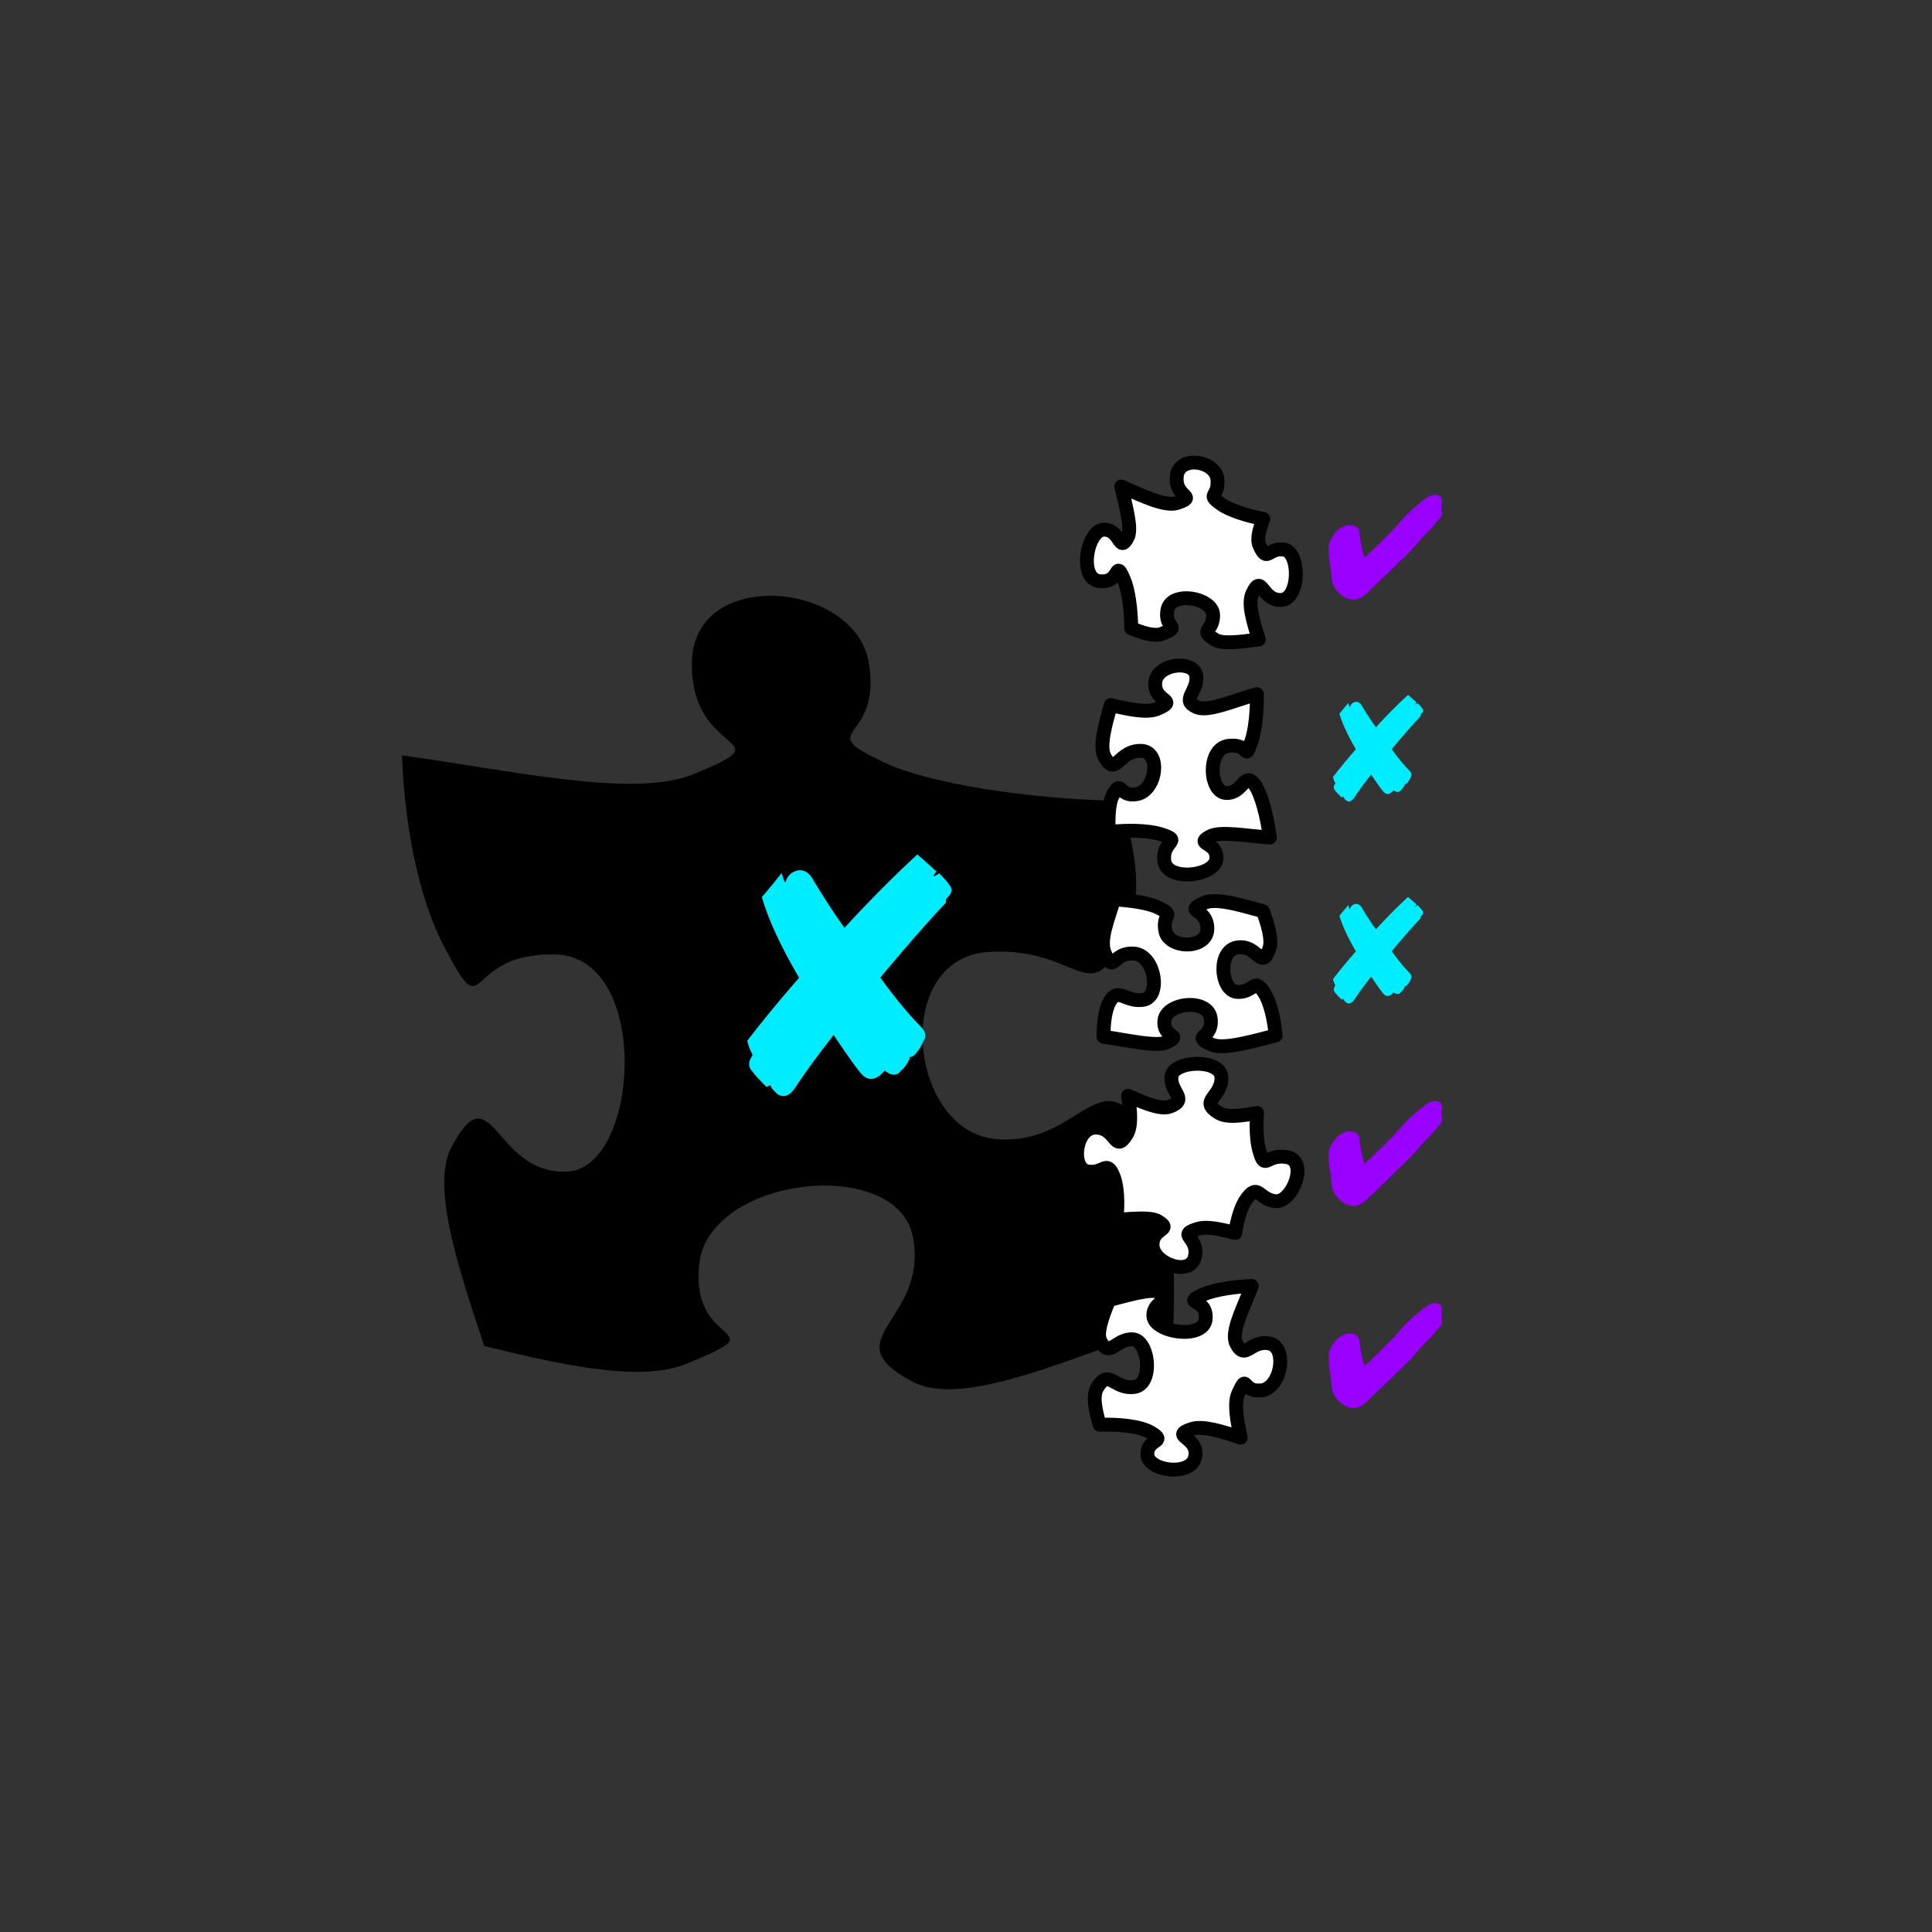 <svg version="1.1" viewBox="0.0 0.0 557.858 557.858" fill="none" stroke="none" stroke-linecap="square" stroke-miterlimit="10" xmlns:xlink="http://www.w3.org/1999/xlink" xmlns="http://www.w3.org/2000/svg"><rect x="0.0" y="0.0" width="557.858" height="557.858" fill="#333333" stroke="none"/><clipPath id="p.0"><path d="m0 0l557.858 0l0 557.858l-557.858 0l0 -557.858z" clip-rule="nonzero"/></clipPath><g clip-path="url(#p.0)"><path fill="#000000" fill-opacity="0.0" d="m0 0l557.858 0l0 557.858l-557.858 0z" fill-rule="evenodd"/><path fill="#000000" d="m338.822 382.14c-28.135 9.17 -60.457 24.763 -75.335 16.81c-23.444 -12.432 4.379 -17.223 0.201 -41.372c-3.433 -19.84 -40.989 -19.267 -55.867 -4.389c-3.241 3.241 -5.416 7.167 -5.909 11.727c-2.114 18.642 11.888 19.317 8.224 22.981c-1.299 1.299 -4.822 2.97 -12.1 5.959c-13.046 5.295 -35.785 0.312 -58.202 -5.194c-7.852 -23.555 -15.301 -46.284 -9.482 -57.397c1.661 -3.151 3.1 -5.255 4.399 -6.553c7.952 -7.952 10.791 14.374 28.93 13.589c3.03 -0.111 5.697 -1.49 7.962 -3.755c13.418 -13.418 12.603 -58.243 -11.123 -58.937c-27.732 -0.815 -19.267 22.931 -32.715 -3.161c-6.936 -13.458 -11.012 -34.245 -11.727 -54.327c30.38 4.067 66.769 12.532 83.992 5.496c6.734 -2.768 10.167 -4.449 11.506 -5.788c4.188 -4.188 -11.959 -5.174 -11.808 -26.323c0.04 -5.677 2.003 -10.036 5.144 -13.177c12.291 -12.291 42.61 -5.889 45.932 12.875c4.077 23.645 -17.022 18.854 4.49 28.95c12.23 5.909 40.979 10.6 68.198 11.103c4.177 13.358 6.412 26.001 2.547 35.584c-2.617 6.382 -4.721 10.137 -6.754 12.17c-6.764 6.764 -12.734 -5.607 -34.134 -4.117c-5.104 0.393 -9.11 2.366 -12.079 5.335c-13.217 13.217 -6.15 46.254 13.821 48.589c24.672 2.849 30.38 -24.461 44.029 -1.832c6.533 10.801 8.677 32.715 7.862 55.152z" fill-rule="evenodd"/><path fill="#000000" fill-opacity="0.0" d="m188.866 219.53l85.89 0l0 129.291l-85.89 0z" fill-rule="evenodd"/><path fill="#00edff" d="m273.882 255.211q1.797 1.844 -0.219 3.859l-0.516 0.516l0 1.031q-7.547 7.938 -18.969 21.641q6.5 8.969 11.703 14.172q2.156 2.156 0.688 4.328q-0.781 1.938 -1.891 3.062q-0.75 1.484 -2.609 1.484q-0.266 -0.578 0.25 -0.328q-0.219 -0.141 0.422 0.594q-1.344 2.672 -2.5 3.453q-1.547 2.328 -4.312 0.469q-0.703 -0.688 -1.219 -1.703q1.078 -0.531 1.469 0.625q-1.281 1.297 -2.078 2.094q-2.828 2.109 -5.047 -0.094q-1.891 -1.906 -8.359 -11.578q-7.203 9.219 -11.062 15.188q-2.469 3.703 -5.25 1.828q-0.469 -0.469 -1.312 -1.328q-1.422 -2.125 -0.438 -4.047q1.203 0.734 1.188 1.266q0 1.0 -0.062 1.0q-0.625 0.203 -2.438 1.109q-3.625 -3.656 -3.984 -4.359q-1.938 -1.922 -0.281 -4.422q0.312 -0.328 0.141 -0.766q-0.766 -1.172 -1.438 -3.781q6.25 -8.203 14.969 -18.203q-7.938 -13.562 -10.75 -23.266q2.75 -3.203 5.719 -6.969q0.953 3.594 1.391 2.359q0.625 0.781 0.625 0.359q0.016 1.172 -1.156 1.047q0.547 -3.984 4.188 -4.594q2.219 0 3.516 1.922q5.297 8.844 9.562 14.719q11.25 -12.188 21.062 -21.188l5.5 4.891q-1.125 1.531 -0.766 1.531q-0.719 0 -0.047 -0.469q-0.469 0.906 1.625 -0.5q2.312 2.344 2.688 3.047z" fill-rule="nonzero"/><path fill="#ffffff" d="m320.235 375.379c-2.003 4.929 -3.663 9.551 -2.507 11.835c1.094 2.128 2.052 2.367 3.141 1.935c1.022 -0.406 2.16 -1.399 3.639 -1.986c0.742 -0.295 1.569 -0.485 2.509 -0.45c4.495 0.19 6.022 11.689 1.32 13.554c-0.301 0.12 -0.632 0.201 -0.988 0.235c-4.455 0.453 -6.279 -2.954 -8.372 -2.124c-0.66 0.262 -1.344 0.945 -2.148 2.3c-1.409 2.388 -0.559 6.42 0.679 10.705c5.805 -0.202 11.852 0.482 14.751 2.212c5.005 2.992 -1.103 1.622 -0.953 6.405c0.118 3.539 6.957 5.365 10.986 3.766c1.452 -0.576 2.539 -1.599 2.814 -3.143c1.009 -5.508 -6.596 -5.822 -1.989 -7.65c0.28 -0.111 0.61 -0.229 0.991 -0.353c3.285 -1.069 8.784 0.746 14.146 2.482c-1.076 -4.958 -2.016 -9.937 -0.693 -12.8c0.884 -1.909 1.296 -2.645 1.625 -2.775c0.721 -0.286 1.032 2.353 5.031 1.931c0.399 -0.041 0.78 -0.139 1.142 -0.282c4.872 -1.933 6.153 -12.445 1.037 -13.285c-1.403 -0.243 -2.537 -0.02 -3.486 0.356c-1.254 0.497 -2.193 1.265 -3.026 1.595c-1.01 0.401 -1.867 0.169 -2.929 -1.932c-1.669 -3.301 2.159 -10.376 4.477 -16.58c-5.123 0.19 -10.413 1.024 -13.605 2.29c-0.271 0.107 -0.527 0.216 -0.764 0.33c-5.859 2.766 1.522 0.684 1.078 6.854c-0.119 1.573 -1.144 2.601 -2.608 3.182c-4.297 1.705 -12.372 -0.443 -12.493 -4.031c-0.194 -4.803 6.76 -4.444 2.096 -6.762c-2.633 -1.327 -8.895 0.686 -14.901 2.185z" fill-rule="evenodd"/><path stroke="#000000" stroke-width="4.0" stroke-linejoin="round" stroke-linecap="butt" d="m320.235 375.379c-2.003 4.929 -3.663 9.551 -2.507 11.835c1.094 2.128 2.052 2.367 3.141 1.935c1.022 -0.406 2.16 -1.399 3.639 -1.986c0.742 -0.295 1.569 -0.485 2.509 -0.45c4.495 0.19 6.022 11.689 1.32 13.554c-0.301 0.12 -0.632 0.201 -0.988 0.235c-4.455 0.453 -6.279 -2.954 -8.372 -2.124c-0.66 0.262 -1.344 0.945 -2.148 2.3c-1.409 2.388 -0.559 6.42 0.679 10.705c5.805 -0.202 11.852 0.482 14.751 2.212c5.005 2.992 -1.103 1.622 -0.953 6.405c0.118 3.539 6.957 5.365 10.986 3.766c1.452 -0.576 2.539 -1.599 2.814 -3.143c1.009 -5.508 -6.596 -5.822 -1.989 -7.65c0.28 -0.111 0.61 -0.229 0.991 -0.353c3.285 -1.069 8.784 0.746 14.146 2.482c-1.076 -4.958 -2.016 -9.937 -0.693 -12.8c0.884 -1.909 1.296 -2.645 1.625 -2.775c0.721 -0.286 1.032 2.353 5.031 1.931c0.399 -0.041 0.78 -0.139 1.142 -0.282c4.872 -1.933 6.153 -12.445 1.037 -13.285c-1.403 -0.243 -2.537 -0.02 -3.486 0.356c-1.254 0.497 -2.193 1.265 -3.026 1.595c-1.01 0.401 -1.867 0.169 -2.929 -1.932c-1.669 -3.301 2.159 -10.376 4.477 -16.58c-5.123 0.19 -10.413 1.024 -13.605 2.29c-0.271 0.107 -0.527 0.216 -0.764 0.33c-5.859 2.766 1.522 0.684 1.078 6.854c-0.119 1.573 -1.144 2.601 -2.608 3.182c-4.297 1.705 -12.372 -0.443 -12.493 -4.031c-0.194 -4.803 6.76 -4.444 2.096 -6.762c-2.633 -1.327 -8.895 0.686 -14.901 2.185z" fill-rule="evenodd"/><path fill="#ffffff" d="m372.82 160.147c-0.529 -0.796 -1.211 -1.33 -2.038 -1.452c-4.052 -0.584 -4.673 2.849 -6.271 0.441c-0.248 -0.374 -0.522 -0.887 -0.831 -1.578c-0.847 -1.901 -0.091 -4.635 1.121 -7.706c-5.042 -0.991 -9.767 -2.59 -12.018 -4.16c-1.266 -0.884 -1.913 -1.421 -2.19 -1.839c-0.758 -1.143 1.248 -1.386 0.937 -5.403c-0.061 -0.749 -0.317 -1.428 -0.713 -2.025c-2.482 -3.739 -10.515 -4.278 -11.024 1.14c-0.179 1.828 0.284 3.065 0.872 3.951c0.624 0.941 1.391 1.489 1.684 1.931c0.376 0.567 -0.022 0.962 -2.489 1.793c-3.418 1.113 -9.996 -2.08 -16.085 -4.766c1.335 5.997 3.198 12.28 1.781 14.812c-2.486 4.514 -1.913 -2.309 -6.775 -2.348c-3.959 -0.028 -6.47 9.389 -3.896 13.268c0.585 0.881 1.433 1.473 2.586 1.608c5.249 0.611 4.734 -4.544 6.014 -2.616c0.239 0.36 0.538 0.963 0.951 1.895c1.358 3.075 2.182 8.814 2.194 14.298c3.544 1.467 6.757 2.439 8.92 1.6c2.997 -1.18 3.077 -1.504 2.57 -2.267c-0.092 -0.139 -0.207 -0.295 -0.325 -0.472c-0.507 -0.764 -1.109 -1.947 -0.682 -4.187c0.983 -4.895 10.184 -3.895 12.594 -0.264c0.346 0.521 0.552 1.095 0.574 1.713c0.101 3.779 -2.395 4.245 -1.521 5.563c0.264 0.398 0.842 0.875 1.896 1.547c2.205 1.444 7.403 0.737 12.816 0.009c-1.625 -5.125 -3.218 -10.314 -1.846 -13.256c2.772 -6.016 2.632 2.032 8.229 1.862c4.596 -0.143 5.408 -9.411 2.966 -13.09z" fill-rule="evenodd"/><path stroke="#000000" stroke-width="4.0" stroke-linejoin="round" stroke-linecap="butt" d="m372.82 160.147c-0.529 -0.796 -1.211 -1.33 -2.038 -1.452c-4.052 -0.584 -4.673 2.849 -6.271 0.441c-0.248 -0.374 -0.522 -0.887 -0.831 -1.578c-0.847 -1.901 -0.091 -4.635 1.121 -7.706c-5.042 -0.991 -9.767 -2.59 -12.018 -4.16c-1.266 -0.884 -1.913 -1.421 -2.19 -1.839c-0.758 -1.143 1.248 -1.386 0.937 -5.403c-0.061 -0.749 -0.317 -1.428 -0.713 -2.025c-2.482 -3.739 -10.515 -4.278 -11.024 1.14c-0.179 1.828 0.284 3.065 0.872 3.951c0.624 0.941 1.391 1.489 1.684 1.931c0.376 0.567 -0.022 0.962 -2.489 1.793c-3.418 1.113 -9.996 -2.08 -16.085 -4.766c1.335 5.997 3.198 12.28 1.781 14.812c-2.486 4.514 -1.913 -2.309 -6.775 -2.348c-3.959 -0.028 -6.47 9.389 -3.896 13.268c0.585 0.881 1.433 1.473 2.586 1.608c5.249 0.611 4.734 -4.544 6.014 -2.616c0.239 0.36 0.538 0.963 0.951 1.895c1.358 3.075 2.182 8.814 2.194 14.298c3.544 1.467 6.757 2.439 8.92 1.6c2.997 -1.18 3.077 -1.504 2.57 -2.267c-0.092 -0.139 -0.207 -0.295 -0.325 -0.472c-0.507 -0.764 -1.109 -1.947 -0.682 -4.187c0.983 -4.895 10.184 -3.895 12.594 -0.264c0.346 0.521 0.552 1.095 0.574 1.713c0.101 3.779 -2.395 4.245 -1.521 5.563c0.264 0.398 0.842 0.875 1.896 1.547c2.205 1.444 7.403 0.737 12.816 0.009c-1.625 -5.125 -3.218 -10.314 -1.846 -13.256c2.772 -6.016 2.632 2.032 8.229 1.862c4.596 -0.143 5.408 -9.411 2.966 -13.09z" fill-rule="evenodd"/><path fill="#ffffff" d="m344.894 307.185c-3.222 0.186 -6.289 1.421 -6.608 3.511c-0.702 4.55 5.134 6.705 -0.488 8.826c-0.375 0.143 -0.794 0.223 -1.255 0.25c-2.647 0.152 -6.601 -1.491 -10.815 -3.37l0 0c0.689 4.439 1.104 8.734 -0.417 11.189c-0.915 1.482 -1.551 2.054 -2.1 2.086c-1.536 0.089 -2.379 -4.074 -6.814 -4.095c-0.095 -7.6293945E-4 -0.19 0.002 -0.285 0.007c-5.765 0.332 -6.901 11.746 -2.174 12.623c0.607 0.118 1.149 0.146 1.636 0.117c1.879 -0.108 2.955 -1.061 3.851 -1.113c0.709 -0.041 1.307 0.485 2.099 2.452c1.118 2.679 1.374 7.679 0.86 12.595c1.553 -0.142 3.06 -0.273 4.462 -0.354c3.396 -0.196 6.171 -0.109 7.51 0.707c4.478 2.769 -1.598 1.637 -1.56 6.901c0.028 3.552 4.917 6.525 8.535 6.316c1.778 -0.102 3.246 -0.972 3.681 -2.918c1.286 -5.91 -5.537 -6.181 0.958 -8.131c0.471 -0.136 0.997 -0.219 1.576 -0.253c2.402 -0.138 5.668 0.552 9.123 1.499c0.591 -4.136 1.799 -7.989 3.404 -10.069c0.988 -1.293 1.688 -1.782 2.312 -1.818c1.458 -0.084 2.501 2.322 5.877 2.701c0.155 0.016 0.309 0.02 0.463 0.011c4.651 -0.268 9.026 -11.613 2.952 -12.727c-0.815 -0.146 -1.529 -0.183 -2.15 -0.147c-2.281 0.131 -3.376 1.21 -4.154 1.255c-0.644 0.037 -1.076 -0.626 -1.779 -3.102c-0.752 -2.7 -0.917 -6.696 -0.622 -10.783l0 0c-2.066 0.39 -4.083 0.721 -5.884 0.825c-2.18 0.126 -4.044 -0.078 -5.312 -0.905c-5.584 -3.525 0.912 -4.372 0.918 -10.019c0.021 -3.041 -3.998 -4.285 -7.802 -4.066z" fill-rule="evenodd"/><path stroke="#000000" stroke-width="4.0" stroke-linejoin="round" stroke-linecap="butt" d="m344.894 307.185c-3.222 0.186 -6.289 1.421 -6.608 3.511c-0.702 4.55 5.134 6.705 -0.488 8.826c-0.375 0.143 -0.794 0.223 -1.255 0.25c-2.647 0.152 -6.601 -1.491 -10.815 -3.37l0 0c0.689 4.439 1.104 8.734 -0.417 11.189c-0.915 1.482 -1.551 2.054 -2.1 2.086c-1.536 0.089 -2.379 -4.074 -6.814 -4.095c-0.095 -7.6293945E-4 -0.19 0.002 -0.285 0.007c-5.765 0.332 -6.901 11.746 -2.174 12.623c0.607 0.118 1.149 0.146 1.636 0.117c1.879 -0.108 2.955 -1.061 3.851 -1.113c0.709 -0.041 1.307 0.485 2.099 2.452c1.118 2.679 1.374 7.679 0.86 12.595c1.553 -0.142 3.06 -0.273 4.462 -0.354c3.396 -0.196 6.171 -0.109 7.51 0.707c4.478 2.769 -1.598 1.637 -1.56 6.901c0.028 3.552 4.917 6.525 8.535 6.316c1.778 -0.102 3.246 -0.972 3.681 -2.918c1.286 -5.91 -5.537 -6.181 0.958 -8.131c0.471 -0.136 0.997 -0.219 1.576 -0.253c2.402 -0.138 5.668 0.552 9.123 1.499c0.591 -4.136 1.799 -7.989 3.404 -10.069c0.988 -1.293 1.688 -1.782 2.312 -1.818c1.458 -0.084 2.501 2.322 5.877 2.701c0.155 0.016 0.309 0.02 0.463 0.011c4.651 -0.268 9.026 -11.613 2.952 -12.727c-0.815 -0.146 -1.529 -0.183 -2.15 -0.147c-2.281 0.131 -3.376 1.21 -4.154 1.255c-0.644 0.037 -1.076 -0.626 -1.779 -3.102c-0.752 -2.7 -0.917 -6.696 -0.622 -10.783l0 0c-2.066 0.39 -4.083 0.721 -5.884 0.825c-2.18 0.126 -4.044 -0.078 -5.312 -0.905c-5.584 -3.525 0.912 -4.372 0.918 -10.019c0.021 -3.041 -3.998 -4.285 -7.802 -4.066z" fill-rule="evenodd"/><path fill="#ffffff" d="m354.128 260.498c-2.646 -0.435 -4.922 -0.492 -6.435 0.211c-6.117 2.856 0.867 1.261 0.932 7.397c0.043 3.646 -3.911 5.056 -7.326 4.494c-2.306 -0.38 -4.366 -1.654 -4.792 -3.744c-1.059 -5.216 3.122 -4.272 -2.105 -6.825c-1.339 -0.655 -3.447 -1.21 -5.941 -1.621c-2.077 -0.342 -4.42 -0.582 -6.812 -0.702c-1.556 5.362 -4.35 11.73 -2.635 15.586c0.809 1.835 1.326 2.528 1.83 2.611c1.153 0.19 2.219 -2.839 6.532 -2.574c0.154 0.01 0.307 0.029 0.456 0.053c5.811 0.956 7.406 12.452 2.32 13.294c-0.938 0.154 -1.775 0.124 -2.535 -0.001c-1.79 -0.295 -3.134 -1.118 -4.3 -1.31c-1.102 -0.181 -2.044 0.206 -3.047 2.142c-1.121 2.113 -1.632 5.825 -1.621 9.848c0.93 0.137 1.87 0.289 2.813 0.444c1.402 0.231 2.806 0.471 4.172 0.696c4.923 0.81 9.341 1.399 11.334 0.441c4.718 -2.321 -1.267 -1.072 -0.744 -6.283c0.322 -3.243 5.197 -4.99 8.974 -4.368c2.251 0.371 4.115 1.585 4.387 3.823c0.758 5.998 -5.753 4.734 0.149 7.461c0.401 0.186 0.864 0.315 1.381 0.401c3.918 0.645 10.932 -1.374 17.223 -2.988c-0.434 -4.921 -1.678 -9.817 -3.281 -12.315c-0.931 -1.439 -1.559 -1.999 -2.124 -2.092c-1.27 -0.209 -2.22 1.957 -5.598 1.842c-0.135 -0.003 -0.273 -0.017 -0.402 -0.038c-4.568 -0.752 -5.398 -11.913 0.332 -12.801c0.698 -0.106 1.326 -0.094 1.894 -1.2207031E-4c2.742 0.451 4.122 2.812 5.298 3.005c0.656 0.108 1.25 -0.456 1.979 -2.387c1.011 -2.673 -0.219 -6.833 -1.765 -11.108c-3.582 -0.974 -7.334 -2.064 -10.545 -2.593z" fill-rule="evenodd"/><path stroke="#000000" stroke-width="4.0" stroke-linejoin="round" stroke-linecap="butt" d="m354.128 260.498c-2.646 -0.435 -4.922 -0.492 -6.435 0.211c-6.117 2.856 0.867 1.261 0.932 7.397c0.043 3.646 -3.911 5.056 -7.326 4.494c-2.306 -0.38 -4.366 -1.654 -4.792 -3.744c-1.059 -5.216 3.122 -4.272 -2.105 -6.825c-1.339 -0.655 -3.447 -1.21 -5.941 -1.621c-2.077 -0.342 -4.42 -0.582 -6.812 -0.702c-1.556 5.362 -4.35 11.73 -2.635 15.586c0.809 1.835 1.326 2.528 1.83 2.611c1.153 0.19 2.219 -2.839 6.532 -2.574c0.154 0.01 0.307 0.029 0.456 0.053c5.811 0.956 7.406 12.452 2.32 13.294c-0.938 0.154 -1.775 0.124 -2.535 -0.001c-1.79 -0.295 -3.134 -1.118 -4.3 -1.31c-1.102 -0.181 -2.044 0.206 -3.047 2.142c-1.121 2.113 -1.632 5.825 -1.621 9.848c0.93 0.137 1.87 0.289 2.813 0.444c1.402 0.231 2.806 0.471 4.172 0.696c4.923 0.81 9.341 1.399 11.334 0.441c4.718 -2.321 -1.267 -1.072 -0.744 -6.283c0.322 -3.243 5.197 -4.99 8.974 -4.368c2.251 0.371 4.115 1.585 4.387 3.823c0.758 5.998 -5.753 4.734 0.149 7.461c0.401 0.186 0.864 0.315 1.381 0.401c3.918 0.645 10.932 -1.374 17.223 -2.988c-0.434 -4.921 -1.678 -9.817 -3.281 -12.315c-0.931 -1.439 -1.559 -1.999 -2.124 -2.092c-1.27 -0.209 -2.22 1.957 -5.598 1.842c-0.135 -0.003 -0.273 -0.017 -0.402 -0.038c-4.568 -0.752 -5.398 -11.913 0.332 -12.801c0.698 -0.106 1.326 -0.094 1.894 -1.2207031E-4c2.742 0.451 4.122 2.812 5.298 3.005c0.656 0.108 1.25 -0.456 1.979 -2.387c1.011 -2.673 -0.219 -6.833 -1.765 -11.108c-3.582 -0.974 -7.334 -2.064 -10.545 -2.593z" fill-rule="evenodd"/><path fill="#ffffff" d="m320.721 203.586c-1.62 5.914 -3.395 12.057 -1.73 15.041c1.374 2.434 2.246 2.518 3.283 1.789c0.721 -0.507 1.52 -1.404 2.623 -2.179c1.061 -0.745 2.401 -1.377 4.219 -1.437c5.692 -0.209 5.089 8.85 1.02 11.709c-0.516 0.362 -1.086 0.624 -1.704 0.756c-4.238 0.901 -4.669 -2.393 -5.822 -1.583c-0.347 0.244 -0.763 0.865 -1.368 2.091c-1.045 2.103 -1.316 6.095 -1.083 10.472c5.484 -0.639 11.502 -0.482 15.113 0.662c6.523 2.076 0.133 1.708 0.933 7.764c0.637 4.734 9.399 4.708 13.244 2.006c1.037 -0.729 1.716 -1.654 1.778 -2.73c0.294 -4.584 -5.289 -4.104 -2.802 -5.851c0.247 -0.174 0.575 -0.369 0.997 -0.596c3.002 -1.599 10.609 -0.091 17.252 0.335c-0.807 -6.17 -2.493 -12.465 -4.226 -15.009c-1.197 -1.715 -1.96 -1.821 -2.713 -1.292c-0.763 0.536 -1.514 1.721 -2.695 2.551c-0.761 0.534 -1.701 0.921 -2.941 0.887c-4.424 -0.113 -5.46 -9.974 -1.344 -12.866c0.584 -0.41 1.27 -0.68 2.07 -0.762c4.367 -0.473 4.762 1.995 5.286 1.627c0.245 -0.172 0.515 -0.949 1.219 -2.91c1.061 -2.977 1.65 -8.364 1.58 -13.64c-6.496 1.822 -13.938 5.133 -17.218 3.833c-5.056 -2.048 0.438 -4.577 -0.302 -9.228c-0.557 -3.387 -6.445 -3.659 -9.703 -1.37c-1.2 0.843 -2.042 2.031 -2.132 3.536c-0.269 4.768 4.918 4.882 2.702 6.439c-0.4 0.281 -1.044 0.61 -2.005 1.022c-3.054 1.322 -8.388 0.135 -13.53 -1.067z" fill-rule="evenodd"/><path stroke="#000000" stroke-width="4.0" stroke-linejoin="round" stroke-linecap="butt" d="m320.721 203.586c-1.62 5.914 -3.395 12.057 -1.73 15.041c1.374 2.434 2.246 2.518 3.283 1.789c0.721 -0.507 1.52 -1.404 2.623 -2.179c1.061 -0.745 2.401 -1.377 4.219 -1.437c5.692 -0.209 5.089 8.85 1.02 11.709c-0.516 0.362 -1.086 0.624 -1.704 0.756c-4.238 0.901 -4.669 -2.393 -5.822 -1.583c-0.347 0.244 -0.763 0.865 -1.368 2.091c-1.045 2.103 -1.316 6.095 -1.083 10.472c5.484 -0.639 11.502 -0.482 15.113 0.662c6.523 2.076 0.133 1.708 0.933 7.764c0.637 4.734 9.399 4.708 13.244 2.006c1.037 -0.729 1.716 -1.654 1.778 -2.73c0.294 -4.584 -5.289 -4.104 -2.802 -5.851c0.247 -0.174 0.575 -0.369 0.997 -0.596c3.002 -1.599 10.609 -0.091 17.252 0.335c-0.807 -6.17 -2.493 -12.465 -4.226 -15.009c-1.197 -1.715 -1.96 -1.821 -2.713 -1.292c-0.763 0.536 -1.514 1.721 -2.695 2.551c-0.761 0.534 -1.701 0.921 -2.941 0.887c-4.424 -0.113 -5.46 -9.974 -1.344 -12.866c0.584 -0.41 1.27 -0.68 2.07 -0.762c4.367 -0.473 4.762 1.995 5.286 1.627c0.245 -0.172 0.515 -0.949 1.219 -2.91c1.061 -2.977 1.65 -8.364 1.58 -13.64c-6.496 1.822 -13.938 5.133 -17.218 3.833c-5.056 -2.048 0.438 -4.577 -0.302 -9.228c-0.557 -3.387 -6.445 -3.659 -9.703 -1.37c-1.2 0.843 -2.042 2.031 -2.132 3.536c-0.269 4.768 4.918 4.882 2.702 6.439c-0.4 0.281 -1.044 0.61 -2.005 1.022c-3.054 1.322 -8.388 0.135 -13.53 -1.067z" fill-rule="evenodd"/><path fill="#000000" fill-opacity="0.0" d="m368.0 183.613l68.031 0l0 67.874l-68.031 0z" fill-rule="evenodd"/><path fill="#00edff" d="m410.547 204.388q0.797 0.797 -0.109 1.688l-0.219 0.234l0 0.453q-3.328 3.5 -8.375 9.547q2.859 3.969 5.156 6.266q0.953 0.938 0.312 1.906q-0.344 0.859 -0.828 1.344q-0.328 0.656 -1.156 0.656q-0.125 -0.266 0.109 -0.141q-0.125 -0.062 0.188 0.25q-0.594 1.188 -1.109 1.531q-0.672 1.016 -1.906 0.203q-0.312 -0.312 -0.516 -0.734q0.453 -0.25 0.641 0.266q-0.578 0.562 -0.922 0.922q-1.25 0.938 -2.219 -0.047q-0.844 -0.828 -3.688 -5.109q-3.188 4.078 -4.891 6.703q-1.078 1.625 -2.312 0.812q-0.203 -0.219 -0.578 -0.578q-0.625 -0.938 -0.203 -1.797q0.531 0.328 0.531 0.547q0 0.453 -0.016 0.453q-0.297 0.094 -1.078 0.484q-1.625 -1.609 -1.781 -1.922q-0.844 -0.844 -0.109 -1.953q0.141 -0.141 0.062 -0.328q-0.344 -0.516 -0.641 -1.672q2.766 -3.625 6.609 -8.031q-3.5 -5.984 -4.75 -10.266q1.219 -1.422 2.547 -3.078q0.406 1.578 0.609 1.047q0.266 0.328 0.266 0.156q0 0.516 -0.516 0.453q0.25 -1.75 1.859 -2.016q0.969 0 1.547 0.859q2.328 3.891 4.219 6.484q4.969 -5.391 9.281 -9.344l2.453 2.156q-0.531 0.672 -0.359 0.672q-0.328 0 -0.031 -0.219q-0.188 0.406 0.719 -0.219q1.047 1.047 1.203 1.359z" fill-rule="nonzero"/><path fill="#000000" fill-opacity="0.0" d="m368.0 241.963l68.031 0l0 67.874l-68.031 0z" fill-rule="evenodd"/><path fill="#00edff" d="m410.547 262.738q0.797 0.797 -0.109 1.688l-0.219 0.234l0 0.453q-3.328 3.5 -8.375 9.547q2.859 3.969 5.156 6.266q0.953 0.938 0.312 1.906q-0.344 0.859 -0.828 1.344q-0.328 0.656 -1.156 0.656q-0.125 -0.266 0.109 -0.141q-0.125 -0.062 0.188 0.25q-0.594 1.188 -1.109 1.531q-0.672 1.016 -1.906 0.203q-0.312 -0.312 -0.516 -0.734q0.453 -0.25 0.641 0.266q-0.578 0.562 -0.922 0.922q-1.25 0.938 -2.219 -0.047q-0.844 -0.828 -3.688 -5.109q-3.188 4.078 -4.891 6.703q-1.078 1.625 -2.312 0.812q-0.203 -0.219 -0.578 -0.578q-0.625 -0.938 -0.203 -1.797q0.531 0.328 0.531 0.547q0 0.453 -0.016 0.453q-0.297 0.094 -1.078 0.484q-1.625 -1.609 -1.781 -1.922q-0.844 -0.844 -0.109 -1.953q0.141 -0.141 0.062 -0.328q-0.344 -0.516 -0.641 -1.672q2.766 -3.625 6.609 -8.031q-3.5 -5.984 -4.75 -10.266q1.219 -1.422 2.547 -3.078q0.406 1.578 0.609 1.047q0.266 0.328 0.266 0.156q0 0.516 -0.516 0.453q0.25 -1.75 1.859 -2.016q0.969 0 1.547 0.859q2.328 3.891 4.219 6.484q4.969 -5.391 9.281 -9.344l2.453 2.156q-0.531 0.672 -0.359 0.672q-0.328 0 -0.031 -0.219q-0.188 0.406 0.719 -0.219q1.047 1.047 1.203 1.359z" fill-rule="nonzero"/><path fill="#000000" fill-opacity="0.0" d="m370.198 125.262l68.031 0l0 67.874l-68.031 0z" fill-rule="evenodd"/><path fill="#9900ff" d="m383.729 157.178q0.203 -0.812 0.906 -2.047q0.828 -1.141 1.516 -2.016q1.859 -1.484 3.562 -1.484q2.859 0 2.859 2.656q0.297 2.406 1.062 5.609q0.281 0.953 0.609 0.953q0.156 0 0.438 -0.484q2.109 -1.938 4.297 -4.125q3.406 -3.25 4.625 -4.781q1.594 -1.906 4.297 -4.453q2.719 -2.391 4.172 -3.375q1.531 -0.953 2.781 -0.734q1.719 0.281 1.469 2.328q-0.156 1.141 -0.016 2.266q0.234 1.344 -0.203 1.781q-3.141 3.766 -5.016 5.484q-4.547 5.328 -6.141 6.609q-5.906 5.75 -10.297 9.984q-1.766 1.594 -3.453 1.781q-2.25 0.188 -4.219 -1.609q-2.281 -1.938 -2.469 -4.641q-0.156 -2.578 -0.453 -3.766q-0.484 -2.312 -0.328 -5.938z" fill-rule="nonzero"/><path fill="#000000" fill-opacity="0.0" d="m370.198 300.314l68.031 0l0 67.874l-68.031 0z" fill-rule="evenodd"/><path fill="#9900ff" d="m383.729 332.229q0.203 -0.812 0.906 -2.047q0.828 -1.141 1.516 -2.016q1.859 -1.484 3.562 -1.484q2.859 0 2.859 2.656q0.297 2.406 1.062 5.609q0.281 0.953 0.609 0.953q0.156 0 0.438 -0.484q2.109 -1.938 4.297 -4.125q3.406 -3.25 4.625 -4.781q1.594 -1.906 4.297 -4.453q2.719 -2.391 4.172 -3.375q1.531 -0.953 2.781 -0.734q1.719 0.281 1.469 2.328q-0.156 1.141 -0.016 2.266q0.234 1.344 -0.203 1.781q-3.141 3.766 -5.016 5.484q-4.547 5.328 -6.141 6.609q-5.906 5.75 -10.297 9.984q-1.766 1.594 -3.453 1.781q-2.25 0.188 -4.219 -1.609q-2.281 -1.938 -2.469 -4.641q-0.156 -2.578 -0.453 -3.766q-0.484 -2.312 -0.328 -5.938z" fill-rule="nonzero"/><path fill="#000000" fill-opacity="0.0" d="m370.198 358.664l68.031 0l0 67.874l-68.031 0z" fill-rule="evenodd"/><path fill="#9900ff" d="m383.729 390.58q0.203 -0.812 0.906 -2.047q0.828 -1.141 1.516 -2.016q1.859 -1.484 3.562 -1.484q2.859 0 2.859 2.656q0.297 2.406 1.062 5.609q0.281 0.953 0.609 0.953q0.156 0 0.438 -0.484q2.109 -1.938 4.297 -4.125q3.406 -3.25 4.625 -4.781q1.594 -1.906 4.297 -4.453q2.719 -2.391 4.172 -3.375q1.531 -0.953 2.781 -0.734q1.719 0.281 1.469 2.328q-0.156 1.141 -0.016 2.266q0.234 1.344 -0.203 1.781q-3.141 3.766 -5.016 5.484q-4.547 5.328 -6.141 6.609q-5.906 5.75 -10.297 9.984q-1.766 1.594 -3.453 1.781q-2.25 0.188 -4.219 -1.609q-2.281 -1.938 -2.469 -4.641q-0.156 -2.578 -0.453 -3.766q-0.484 -2.312 -0.328 -5.938z" fill-rule="nonzero"/></g></svg>
